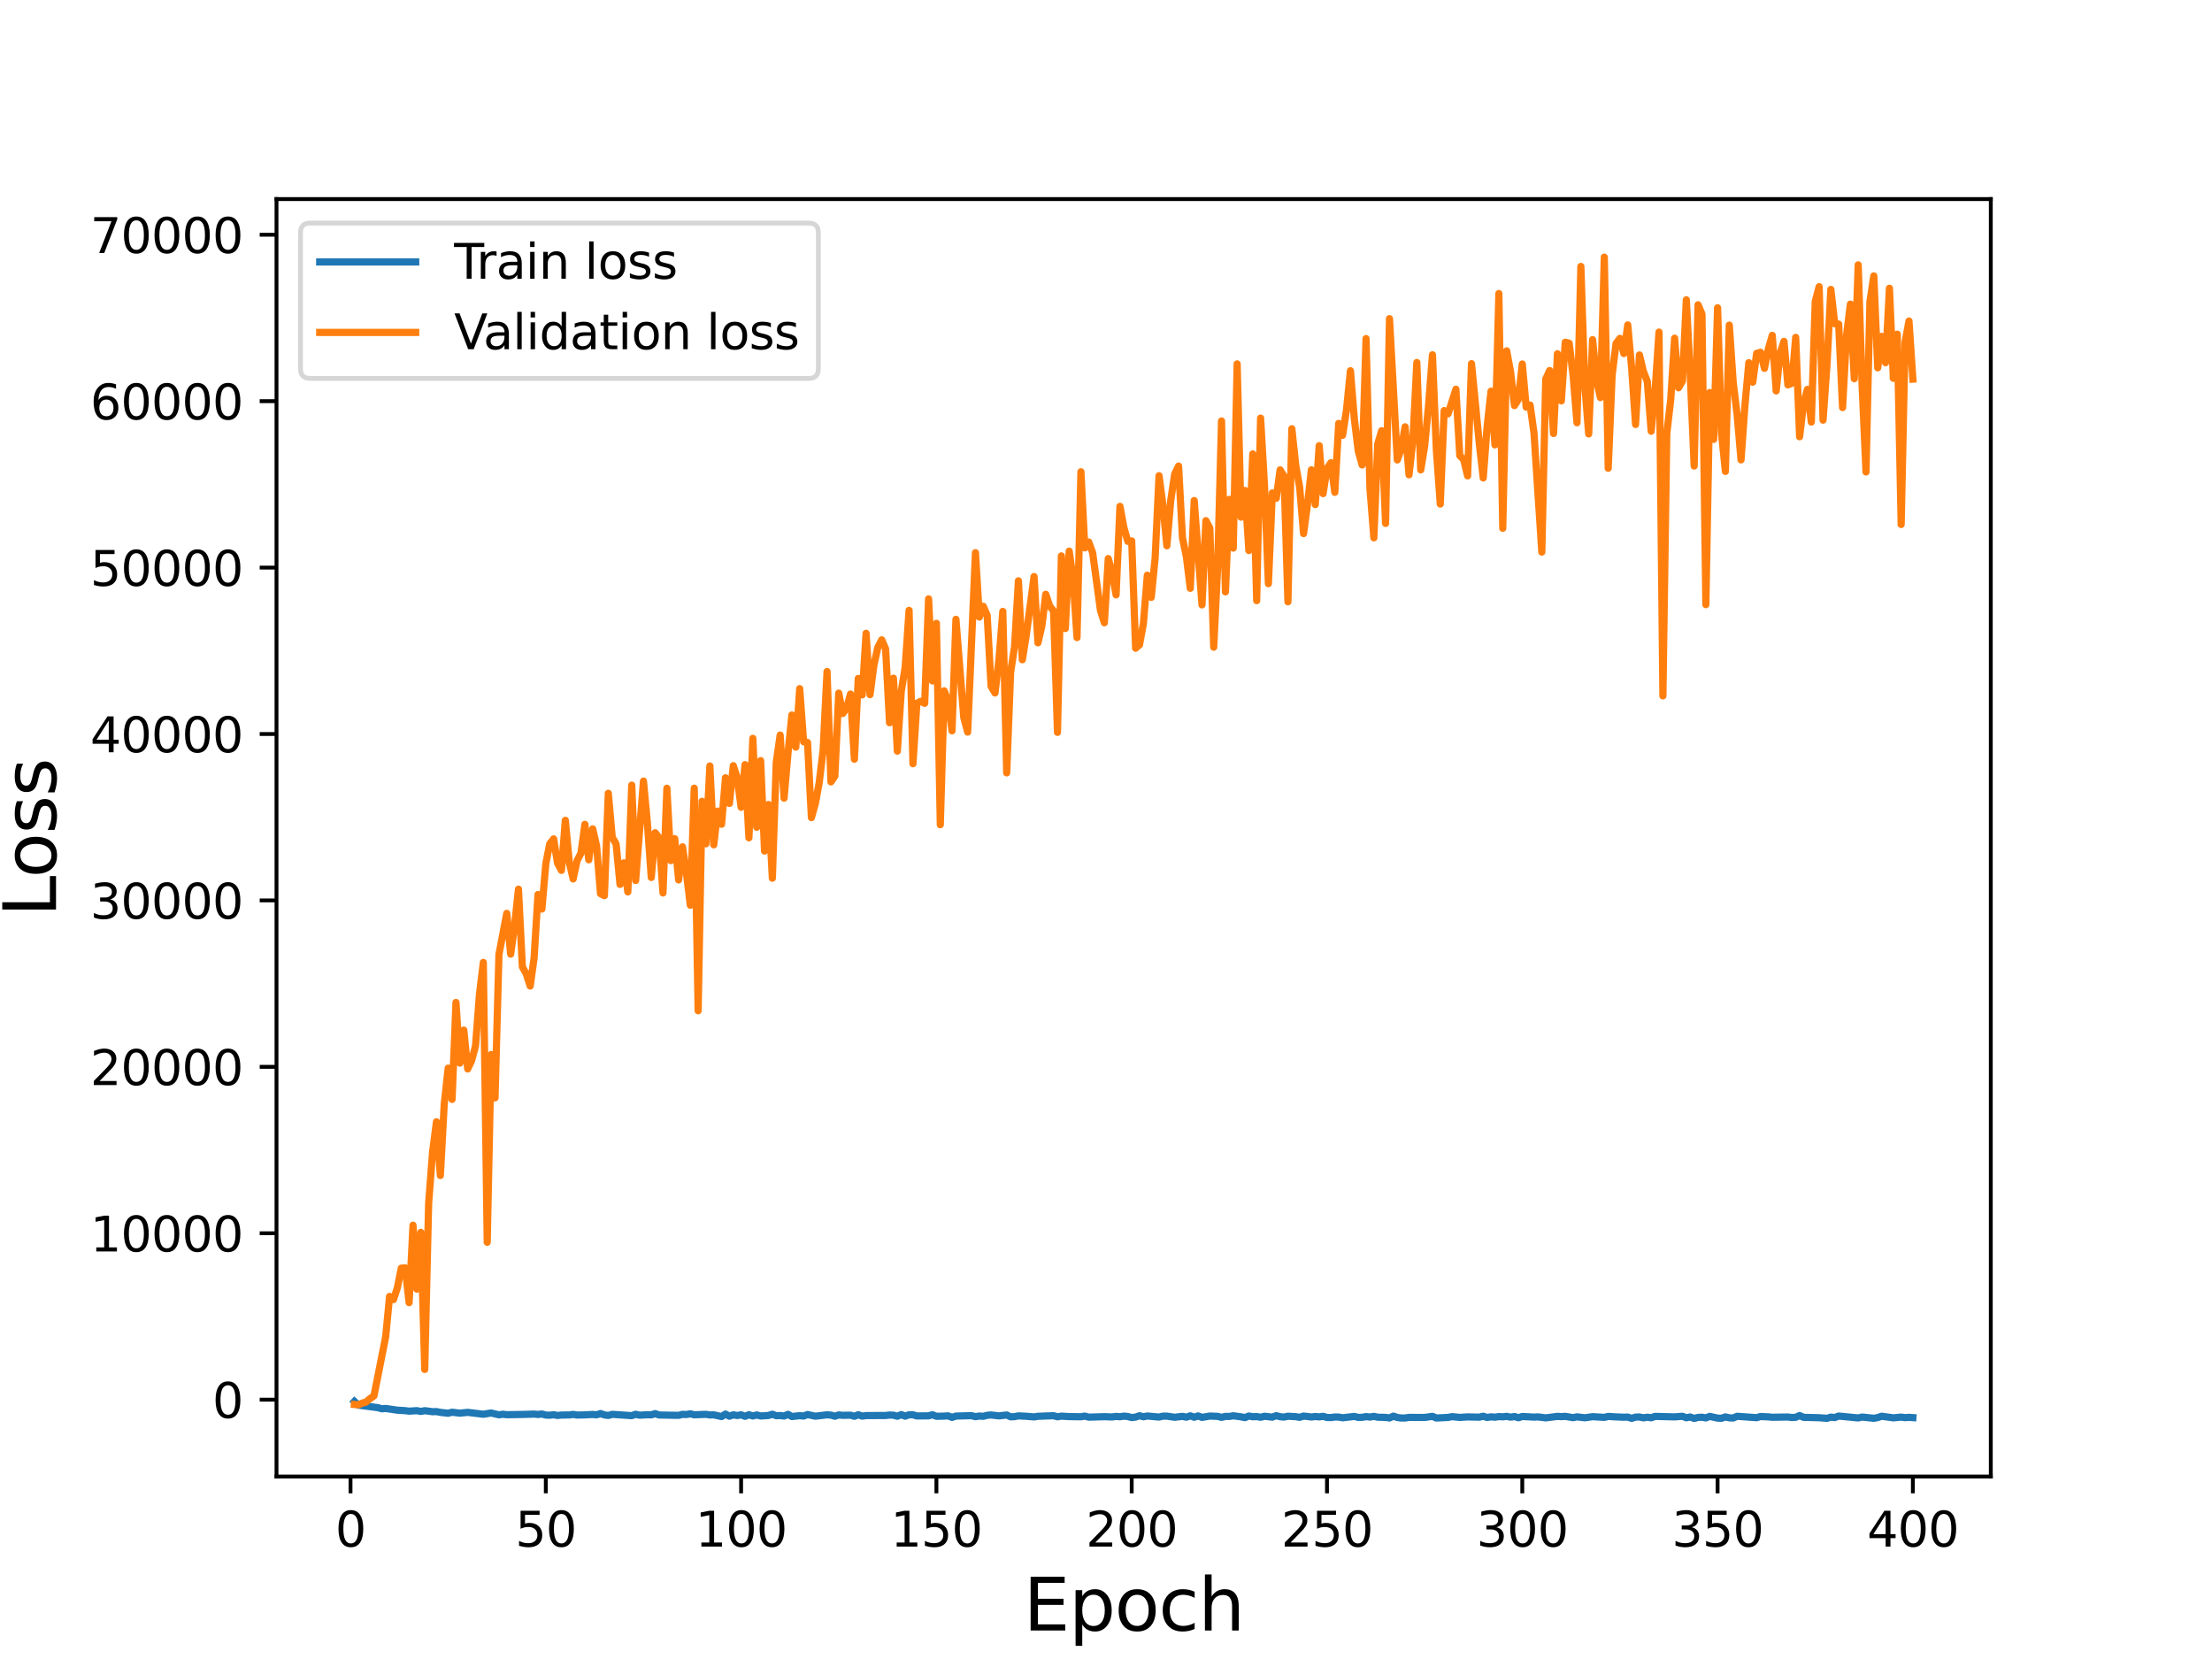 <?xml version="1.0" encoding="utf-8" standalone="no"?>
<!DOCTYPE svg PUBLIC "-//W3C//DTD SVG 1.1//EN"
  "http://www.w3.org/Graphics/SVG/1.1/DTD/svg11.dtd">
<svg height="345.6pt" version="1.1" viewBox="0 0 460.8 345.6" width="460.8pt" xmlns="http://www.w3.org/2000/svg" xmlns:xlink="http://www.w3.org/1999/xlink">
 <defs>
  <style type="text/css">*{stroke-linecap:butt;stroke-linejoin:round;}</style>
 </defs>
 <g id="figure_1">
  <g id="patch_1">
   <path d="M 0 345.6 
L 460.8 345.6 
L 460.8 0 
L 0 0 
z
" style="fill:#ffffff;"/>
  </g>
  <g id="axes_1">
   <g id="patch_2">
    <path d="M 57.6 307.584 
L 414.72 307.584 
L 414.72 41.472 
L 57.6 41.472 
z
" style="fill:#ffffff;"/>
   </g>
   <g id="matplotlib.axis_1">
    <g id="xtick_1">
     <g id="line2d_1">
      <defs>
       <path d="M 0 0 
L 0 3.5 
" id="maf7b540d8f" style="stroke:#000000;stroke-width:0.8;"/>
      </defs>
      <g>
       <use style="stroke:#000000;stroke-width:0.8;" x="73.019" xlink:href="#maf7b540d8f" y="307.584"/>
      </g>
     </g>
     <g id="text_1">
      <!-- 0 -->
      <g transform="translate(69.838 322.182)scale(0.1 -0.1)">
       <defs>
        <path d="M 2034 4250 
Q 1547 4250 1301 3770 
Q 1056 3291 1056 2328 
Q 1056 1369 1301 889 
Q 1547 409 2034 409 
Q 2525 409 2770 889 
Q 3016 1369 3016 2328 
Q 3016 3291 2770 3770 
Q 2525 4250 2034 4250 
z
M 2034 4750 
Q 2819 4750 3233 4129 
Q 3647 3509 3647 2328 
Q 3647 1150 3233 529 
Q 2819 -91 2034 -91 
Q 1250 -91 836 529 
Q 422 1150 422 2328 
Q 422 3509 836 4129 
Q 1250 4750 2034 4750 
z
" id="DejaVuSans-30" transform="scale(0.016)"/>
       </defs>
       <use xlink:href="#DejaVuSans-30"/>
      </g>
     </g>
    </g>
    <g id="xtick_2">
     <g id="line2d_2">
      <g>
       <use style="stroke:#000000;stroke-width:0.8;" x="113.703" xlink:href="#maf7b540d8f" y="307.584"/>
      </g>
     </g>
     <g id="text_2">
      <!-- 50 -->
      <g transform="translate(107.34 322.182)scale(0.1 -0.1)">
       <defs>
        <path d="M 691 4666 
L 3169 4666 
L 3169 4134 
L 1269 4134 
L 1269 2991 
Q 1406 3038 1543 3061 
Q 1681 3084 1819 3084 
Q 2600 3084 3056 2656 
Q 3513 2228 3513 1497 
Q 3513 744 3044 326 
Q 2575 -91 1722 -91 
Q 1428 -91 1123 -41 
Q 819 9 494 109 
L 494 744 
Q 775 591 1075 516 
Q 1375 441 1709 441 
Q 2250 441 2565 725 
Q 2881 1009 2881 1497 
Q 2881 1984 2565 2268 
Q 2250 2553 1709 2553 
Q 1456 2553 1204 2497 
Q 953 2441 691 2322 
L 691 4666 
z
" id="DejaVuSans-35" transform="scale(0.016)"/>
       </defs>
       <use xlink:href="#DejaVuSans-35"/>
       <use x="63.623" xlink:href="#DejaVuSans-30"/>
      </g>
     </g>
    </g>
    <g id="xtick_3">
     <g id="line2d_3">
      <g>
       <use style="stroke:#000000;stroke-width:0.8;" x="154.386" xlink:href="#maf7b540d8f" y="307.584"/>
      </g>
     </g>
     <g id="text_3">
      <!-- 100 -->
      <g transform="translate(144.842 322.182)scale(0.1 -0.1)">
       <defs>
        <path d="M 794 531 
L 1825 531 
L 1825 4091 
L 703 3866 
L 703 4441 
L 1819 4666 
L 2450 4666 
L 2450 531 
L 3481 531 
L 3481 0 
L 794 0 
L 794 531 
z
" id="DejaVuSans-31" transform="scale(0.016)"/>
       </defs>
       <use xlink:href="#DejaVuSans-31"/>
       <use x="63.623" xlink:href="#DejaVuSans-30"/>
       <use x="127.246" xlink:href="#DejaVuSans-30"/>
      </g>
     </g>
    </g>
    <g id="xtick_4">
     <g id="line2d_4">
      <g>
       <use style="stroke:#000000;stroke-width:0.8;" x="195.07" xlink:href="#maf7b540d8f" y="307.584"/>
      </g>
     </g>
     <g id="text_4">
      <!-- 150 -->
      <g transform="translate(185.526 322.182)scale(0.1 -0.1)">
       <use xlink:href="#DejaVuSans-31"/>
       <use x="63.623" xlink:href="#DejaVuSans-35"/>
       <use x="127.246" xlink:href="#DejaVuSans-30"/>
      </g>
     </g>
    </g>
    <g id="xtick_5">
     <g id="line2d_5">
      <g>
       <use style="stroke:#000000;stroke-width:0.8;" x="235.753" xlink:href="#maf7b540d8f" y="307.584"/>
      </g>
     </g>
     <g id="text_5">
      <!-- 200 -->
      <g transform="translate(226.209 322.182)scale(0.1 -0.1)">
       <defs>
        <path d="M 1228 531 
L 3431 531 
L 3431 0 
L 469 0 
L 469 531 
Q 828 903 1448 1529 
Q 2069 2156 2228 2338 
Q 2531 2678 2651 2914 
Q 2772 3150 2772 3378 
Q 2772 3750 2511 3984 
Q 2250 4219 1831 4219 
Q 1534 4219 1204 4116 
Q 875 4013 500 3803 
L 500 4441 
Q 881 4594 1212 4672 
Q 1544 4750 1819 4750 
Q 2544 4750 2975 4387 
Q 3406 4025 3406 3419 
Q 3406 3131 3298 2873 
Q 3191 2616 2906 2266 
Q 2828 2175 2409 1742 
Q 1991 1309 1228 531 
z
" id="DejaVuSans-32" transform="scale(0.016)"/>
       </defs>
       <use xlink:href="#DejaVuSans-32"/>
       <use x="63.623" xlink:href="#DejaVuSans-30"/>
       <use x="127.246" xlink:href="#DejaVuSans-30"/>
      </g>
     </g>
    </g>
    <g id="xtick_6">
     <g id="line2d_6">
      <g>
       <use style="stroke:#000000;stroke-width:0.8;" x="276.437" xlink:href="#maf7b540d8f" y="307.584"/>
      </g>
     </g>
     <g id="text_6">
      <!-- 250 -->
      <g transform="translate(266.893 322.182)scale(0.1 -0.1)">
       <use xlink:href="#DejaVuSans-32"/>
       <use x="63.623" xlink:href="#DejaVuSans-35"/>
       <use x="127.246" xlink:href="#DejaVuSans-30"/>
      </g>
     </g>
    </g>
    <g id="xtick_7">
     <g id="line2d_7">
      <g>
       <use style="stroke:#000000;stroke-width:0.8;" x="317.12" xlink:href="#maf7b540d8f" y="307.584"/>
      </g>
     </g>
     <g id="text_7">
      <!-- 300 -->
      <g transform="translate(307.576 322.182)scale(0.1 -0.1)">
       <defs>
        <path d="M 2597 2516 
Q 3050 2419 3304 2112 
Q 3559 1806 3559 1356 
Q 3559 666 3084 287 
Q 2609 -91 1734 -91 
Q 1441 -91 1130 -33 
Q 819 25 488 141 
L 488 750 
Q 750 597 1062 519 
Q 1375 441 1716 441 
Q 2309 441 2620 675 
Q 2931 909 2931 1356 
Q 2931 1769 2642 2001 
Q 2353 2234 1838 2234 
L 1294 2234 
L 1294 2753 
L 1863 2753 
Q 2328 2753 2575 2939 
Q 2822 3125 2822 3475 
Q 2822 3834 2567 4026 
Q 2313 4219 1838 4219 
Q 1578 4219 1281 4162 
Q 984 4106 628 3988 
L 628 4550 
Q 988 4650 1302 4700 
Q 1616 4750 1894 4750 
Q 2613 4750 3031 4423 
Q 3450 4097 3450 3541 
Q 3450 3153 3228 2886 
Q 3006 2619 2597 2516 
z
" id="DejaVuSans-33" transform="scale(0.016)"/>
       </defs>
       <use xlink:href="#DejaVuSans-33"/>
       <use x="63.623" xlink:href="#DejaVuSans-30"/>
       <use x="127.246" xlink:href="#DejaVuSans-30"/>
      </g>
     </g>
    </g>
    <g id="xtick_8">
     <g id="line2d_8">
      <g>
       <use style="stroke:#000000;stroke-width:0.8;" x="357.804" xlink:href="#maf7b540d8f" y="307.584"/>
      </g>
     </g>
     <g id="text_8">
      <!-- 350 -->
      <g transform="translate(348.26 322.182)scale(0.1 -0.1)">
       <use xlink:href="#DejaVuSans-33"/>
       <use x="63.623" xlink:href="#DejaVuSans-35"/>
       <use x="127.246" xlink:href="#DejaVuSans-30"/>
      </g>
     </g>
    </g>
    <g id="xtick_9">
     <g id="line2d_9">
      <g>
       <use style="stroke:#000000;stroke-width:0.8;" x="398.487" xlink:href="#maf7b540d8f" y="307.584"/>
      </g>
     </g>
     <g id="text_9">
      <!-- 400 -->
      <g transform="translate(388.944 322.182)scale(0.1 -0.1)">
       <defs>
        <path d="M 2419 4116 
L 825 1625 
L 2419 1625 
L 2419 4116 
z
M 2253 4666 
L 3047 4666 
L 3047 1625 
L 3713 1625 
L 3713 1100 
L 3047 1100 
L 3047 0 
L 2419 0 
L 2419 1100 
L 313 1100 
L 313 1709 
L 2253 4666 
z
" id="DejaVuSans-34" transform="scale(0.016)"/>
       </defs>
       <use xlink:href="#DejaVuSans-34"/>
       <use x="63.623" xlink:href="#DejaVuSans-30"/>
       <use x="127.246" xlink:href="#DejaVuSans-30"/>
      </g>
     </g>
    </g>
    <g id="text_10">
     <!-- Epoch -->
     <g transform="translate(213.194 339.66)scale(0.15 -0.15)">
      <defs>
       <path d="M 628 4666 
L 3578 4666 
L 3578 4134 
L 1259 4134 
L 1259 2753 
L 3481 2753 
L 3481 2222 
L 1259 2222 
L 1259 531 
L 3634 531 
L 3634 0 
L 628 0 
L 628 4666 
z
" id="DejaVuSans-45" transform="scale(0.016)"/>
       <path d="M 1159 525 
L 1159 -1331 
L 581 -1331 
L 581 3500 
L 1159 3500 
L 1159 2969 
Q 1341 3281 1617 3432 
Q 1894 3584 2278 3584 
Q 2916 3584 3314 3078 
Q 3713 2572 3713 1747 
Q 3713 922 3314 415 
Q 2916 -91 2278 -91 
Q 1894 -91 1617 61 
Q 1341 213 1159 525 
z
M 3116 1747 
Q 3116 2381 2855 2742 
Q 2594 3103 2138 3103 
Q 1681 3103 1420 2742 
Q 1159 2381 1159 1747 
Q 1159 1113 1420 752 
Q 1681 391 2138 391 
Q 2594 391 2855 752 
Q 3116 1113 3116 1747 
z
" id="DejaVuSans-70" transform="scale(0.016)"/>
       <path d="M 1959 3097 
Q 1497 3097 1228 2736 
Q 959 2375 959 1747 
Q 959 1119 1226 758 
Q 1494 397 1959 397 
Q 2419 397 2687 759 
Q 2956 1122 2956 1747 
Q 2956 2369 2687 2733 
Q 2419 3097 1959 3097 
z
M 1959 3584 
Q 2709 3584 3137 3096 
Q 3566 2609 3566 1747 
Q 3566 888 3137 398 
Q 2709 -91 1959 -91 
Q 1206 -91 779 398 
Q 353 888 353 1747 
Q 353 2609 779 3096 
Q 1206 3584 1959 3584 
z
" id="DejaVuSans-6f" transform="scale(0.016)"/>
       <path d="M 3122 3366 
L 3122 2828 
Q 2878 2963 2633 3030 
Q 2388 3097 2138 3097 
Q 1578 3097 1268 2742 
Q 959 2388 959 1747 
Q 959 1106 1268 751 
Q 1578 397 2138 397 
Q 2388 397 2633 464 
Q 2878 531 3122 666 
L 3122 134 
Q 2881 22 2623 -34 
Q 2366 -91 2075 -91 
Q 1284 -91 818 406 
Q 353 903 353 1747 
Q 353 2603 823 3093 
Q 1294 3584 2113 3584 
Q 2378 3584 2631 3529 
Q 2884 3475 3122 3366 
z
" id="DejaVuSans-63" transform="scale(0.016)"/>
       <path d="M 3513 2113 
L 3513 0 
L 2938 0 
L 2938 2094 
Q 2938 2591 2744 2837 
Q 2550 3084 2163 3084 
Q 1697 3084 1428 2787 
Q 1159 2491 1159 1978 
L 1159 0 
L 581 0 
L 581 4863 
L 1159 4863 
L 1159 2956 
Q 1366 3272 1645 3428 
Q 1925 3584 2291 3584 
Q 2894 3584 3203 3211 
Q 3513 2838 3513 2113 
z
" id="DejaVuSans-68" transform="scale(0.016)"/>
      </defs>
      <use xlink:href="#DejaVuSans-45"/>
      <use x="63.184" xlink:href="#DejaVuSans-70"/>
      <use x="126.66" xlink:href="#DejaVuSans-6f"/>
      <use x="187.842" xlink:href="#DejaVuSans-63"/>
      <use x="242.822" xlink:href="#DejaVuSans-68"/>
     </g>
    </g>
   </g>
   <g id="matplotlib.axis_2">
    <g id="ytick_1">
     <g id="line2d_10">
      <defs>
       <path d="M 0 0 
L -3.5 0 
" id="mbc7a041159" style="stroke:#000000;stroke-width:0.8;"/>
      </defs>
      <g>
       <use style="stroke:#000000;stroke-width:0.8;" x="57.6" xlink:href="#mbc7a041159" y="291.575"/>
      </g>
     </g>
     <g id="text_11">
      <!-- 0 -->
      <g transform="translate(44.237 295.374)scale(0.1 -0.1)">
       <use xlink:href="#DejaVuSans-30"/>
      </g>
     </g>
    </g>
    <g id="ytick_2">
     <g id="line2d_11">
      <g>
       <use style="stroke:#000000;stroke-width:0.8;" x="57.6" xlink:href="#mbc7a041159" y="256.907"/>
      </g>
     </g>
     <g id="text_12">
      <!-- 10000 -->
      <g transform="translate(18.788 260.707)scale(0.1 -0.1)">
       <use xlink:href="#DejaVuSans-31"/>
       <use x="63.623" xlink:href="#DejaVuSans-30"/>
       <use x="127.246" xlink:href="#DejaVuSans-30"/>
       <use x="190.869" xlink:href="#DejaVuSans-30"/>
       <use x="254.492" xlink:href="#DejaVuSans-30"/>
      </g>
     </g>
    </g>
    <g id="ytick_3">
     <g id="line2d_12">
      <g>
       <use style="stroke:#000000;stroke-width:0.8;" x="57.6" xlink:href="#mbc7a041159" y="222.24"/>
      </g>
     </g>
     <g id="text_13">
      <!-- 20000 -->
      <g transform="translate(18.788 226.039)scale(0.1 -0.1)">
       <use xlink:href="#DejaVuSans-32"/>
       <use x="63.623" xlink:href="#DejaVuSans-30"/>
       <use x="127.246" xlink:href="#DejaVuSans-30"/>
       <use x="190.869" xlink:href="#DejaVuSans-30"/>
       <use x="254.492" xlink:href="#DejaVuSans-30"/>
      </g>
     </g>
    </g>
    <g id="ytick_4">
     <g id="line2d_13">
      <g>
       <use style="stroke:#000000;stroke-width:0.8;" x="57.6" xlink:href="#mbc7a041159" y="187.573"/>
      </g>
     </g>
     <g id="text_14">
      <!-- 30000 -->
      <g transform="translate(18.788 191.372)scale(0.1 -0.1)">
       <use xlink:href="#DejaVuSans-33"/>
       <use x="63.623" xlink:href="#DejaVuSans-30"/>
       <use x="127.246" xlink:href="#DejaVuSans-30"/>
       <use x="190.869" xlink:href="#DejaVuSans-30"/>
       <use x="254.492" xlink:href="#DejaVuSans-30"/>
      </g>
     </g>
    </g>
    <g id="ytick_5">
     <g id="line2d_14">
      <g>
       <use style="stroke:#000000;stroke-width:0.8;" x="57.6" xlink:href="#mbc7a041159" y="152.906"/>
      </g>
     </g>
     <g id="text_15">
      <!-- 40000 -->
      <g transform="translate(18.788 156.705)scale(0.1 -0.1)">
       <use xlink:href="#DejaVuSans-34"/>
       <use x="63.623" xlink:href="#DejaVuSans-30"/>
       <use x="127.246" xlink:href="#DejaVuSans-30"/>
       <use x="190.869" xlink:href="#DejaVuSans-30"/>
       <use x="254.492" xlink:href="#DejaVuSans-30"/>
      </g>
     </g>
    </g>
    <g id="ytick_6">
     <g id="line2d_15">
      <g>
       <use style="stroke:#000000;stroke-width:0.8;" x="57.6" xlink:href="#mbc7a041159" y="118.238"/>
      </g>
     </g>
     <g id="text_16">
      <!-- 50000 -->
      <g transform="translate(18.788 122.038)scale(0.1 -0.1)">
       <use xlink:href="#DejaVuSans-35"/>
       <use x="63.623" xlink:href="#DejaVuSans-30"/>
       <use x="127.246" xlink:href="#DejaVuSans-30"/>
       <use x="190.869" xlink:href="#DejaVuSans-30"/>
       <use x="254.492" xlink:href="#DejaVuSans-30"/>
      </g>
     </g>
    </g>
    <g id="ytick_7">
     <g id="line2d_16">
      <g>
       <use style="stroke:#000000;stroke-width:0.8;" x="57.6" xlink:href="#mbc7a041159" y="83.571"/>
      </g>
     </g>
     <g id="text_17">
      <!-- 60000 -->
      <g transform="translate(18.788 87.37)scale(0.1 -0.1)">
       <defs>
        <path d="M 2113 2584 
Q 1688 2584 1439 2293 
Q 1191 2003 1191 1497 
Q 1191 994 1439 701 
Q 1688 409 2113 409 
Q 2538 409 2786 701 
Q 3034 994 3034 1497 
Q 3034 2003 2786 2293 
Q 2538 2584 2113 2584 
z
M 3366 4563 
L 3366 3988 
Q 3128 4100 2886 4159 
Q 2644 4219 2406 4219 
Q 1781 4219 1451 3797 
Q 1122 3375 1075 2522 
Q 1259 2794 1537 2939 
Q 1816 3084 2150 3084 
Q 2853 3084 3261 2657 
Q 3669 2231 3669 1497 
Q 3669 778 3244 343 
Q 2819 -91 2113 -91 
Q 1303 -91 875 529 
Q 447 1150 447 2328 
Q 447 3434 972 4092 
Q 1497 4750 2381 4750 
Q 2619 4750 2861 4703 
Q 3103 4656 3366 4563 
z
" id="DejaVuSans-36" transform="scale(0.016)"/>
       </defs>
       <use xlink:href="#DejaVuSans-36"/>
       <use x="63.623" xlink:href="#DejaVuSans-30"/>
       <use x="127.246" xlink:href="#DejaVuSans-30"/>
       <use x="190.869" xlink:href="#DejaVuSans-30"/>
       <use x="254.492" xlink:href="#DejaVuSans-30"/>
      </g>
     </g>
    </g>
    <g id="ytick_8">
     <g id="line2d_17">
      <g>
       <use style="stroke:#000000;stroke-width:0.8;" x="57.6" xlink:href="#mbc7a041159" y="48.904"/>
      </g>
     </g>
     <g id="text_18">
      <!-- 70000 -->
      <g transform="translate(18.788 52.703)scale(0.1 -0.1)">
       <defs>
        <path d="M 525 4666 
L 3525 4666 
L 3525 4397 
L 1831 0 
L 1172 0 
L 2766 4134 
L 525 4134 
L 525 4666 
z
" id="DejaVuSans-37" transform="scale(0.016)"/>
       </defs>
       <use xlink:href="#DejaVuSans-37"/>
       <use x="63.623" xlink:href="#DejaVuSans-30"/>
       <use x="127.246" xlink:href="#DejaVuSans-30"/>
       <use x="190.869" xlink:href="#DejaVuSans-30"/>
       <use x="254.492" xlink:href="#DejaVuSans-30"/>
      </g>
     </g>
    </g>
    <g id="text_19">
     <!-- Loss -->
     <g transform="translate(11.668 190.979)rotate(-90)scale(0.15 -0.15)">
      <defs>
       <path d="M 628 4666 
L 1259 4666 
L 1259 531 
L 3531 531 
L 3531 0 
L 628 0 
L 628 4666 
z
" id="DejaVuSans-4c" transform="scale(0.016)"/>
       <path d="M 2834 3397 
L 2834 2853 
Q 2591 2978 2328 3040 
Q 2066 3103 1784 3103 
Q 1356 3103 1142 2972 
Q 928 2841 928 2578 
Q 928 2378 1081 2264 
Q 1234 2150 1697 2047 
L 1894 2003 
Q 2506 1872 2764 1633 
Q 3022 1394 3022 966 
Q 3022 478 2636 193 
Q 2250 -91 1575 -91 
Q 1294 -91 989 -36 
Q 684 19 347 128 
L 347 722 
Q 666 556 975 473 
Q 1284 391 1588 391 
Q 1994 391 2212 530 
Q 2431 669 2431 922 
Q 2431 1156 2273 1281 
Q 2116 1406 1581 1522 
L 1381 1569 
Q 847 1681 609 1914 
Q 372 2147 372 2553 
Q 372 3047 722 3315 
Q 1072 3584 1716 3584 
Q 2034 3584 2315 3537 
Q 2597 3491 2834 3397 
z
" id="DejaVuSans-73" transform="scale(0.016)"/>
      </defs>
      <use xlink:href="#DejaVuSans-4c"/>
      <use x="53.963" xlink:href="#DejaVuSans-6f"/>
      <use x="115.145" xlink:href="#DejaVuSans-73"/>
      <use x="167.244" xlink:href="#DejaVuSans-73"/>
     </g>
    </g>
   </g>
   <g id="line2d_18">
    <path clip-path="url(#pb0d6118fb8)" d="M 73.833 291.949 
L 74.646 292.71 
L 78.715 293.241 
L 79.528 293.475 
L 80.342 293.41 
L 82.783 293.765 
L 84.41 293.867 
L 85.224 293.968 
L 86.851 293.865 
L 87.665 294.03 
L 88.479 293.866 
L 90.106 294.085 
L 90.92 294.06 
L 91.733 294.223 
L 93.361 294.405 
L 94.174 294.193 
L 95.802 294.385 
L 97.429 294.221 
L 100.684 294.613 
L 102.311 294.353 
L 103.939 294.734 
L 104.752 294.61 
L 105.566 294.709 
L 108.007 294.671 
L 110.448 294.612 
L 111.262 294.576 
L 112.075 294.661 
L 112.889 294.56 
L 113.703 294.788 
L 114.516 294.813 
L 115.33 294.714 
L 116.144 294.873 
L 116.957 294.775 
L 118.585 294.765 
L 119.398 294.645 
L 120.212 294.783 
L 121.839 294.744 
L 123.467 294.656 
L 124.28 294.735 
L 125.094 294.467 
L 125.908 294.756 
L 126.721 294.865 
L 127.535 294.629 
L 131.603 294.91 
L 132.417 294.619 
L 133.231 294.81 
L 134.858 294.719 
L 135.672 294.739 
L 136.485 294.484 
L 137.299 294.768 
L 141.367 294.842 
L 142.181 294.633 
L 142.995 294.672 
L 143.808 294.522 
L 144.622 294.728 
L 147.063 294.631 
L 147.877 294.762 
L 148.69 294.738 
L 150.318 295.096 
L 151.131 294.574 
L 151.945 295.025 
L 152.759 294.733 
L 153.572 294.883 
L 154.386 294.727 
L 155.2 295.047 
L 156.013 294.715 
L 156.827 294.975 
L 157.641 294.757 
L 158.454 294.98 
L 160.082 294.87 
L 160.895 294.61 
L 161.709 294.921 
L 162.523 294.88 
L 163.336 294.984 
L 164.15 294.635 
L 164.964 295.092 
L 166.591 294.907 
L 167.405 294.989 
L 168.219 294.673 
L 169.846 295.02 
L 172.287 294.731 
L 173.101 294.79 
L 173.914 295.033 
L 174.728 294.753 
L 175.542 294.839 
L 177.169 294.807 
L 177.983 295.04 
L 178.796 294.715 
L 179.61 295.003 
L 180.424 294.892 
L 184.492 294.869 
L 185.306 294.777 
L 186.119 294.804 
L 186.933 295.03 
L 187.747 294.687 
L 188.56 295.014 
L 189.374 294.719 
L 190.188 294.729 
L 191.001 294.969 
L 193.442 294.944 
L 194.256 294.715 
L 195.07 295.044 
L 196.697 295.001 
L 197.511 294.947 
L 198.324 295.269 
L 199.138 294.994 
L 202.393 294.907 
L 203.206 295.124 
L 204.02 294.986 
L 204.834 295.049 
L 205.647 294.831 
L 206.461 294.764 
L 208.088 294.957 
L 209.716 294.768 
L 210.529 295.152 
L 211.343 295.112 
L 212.157 294.953 
L 213.784 295.033 
L 215.411 295.172 
L 216.225 295.042 
L 219.48 294.919 
L 220.293 295.147 
L 221.107 295.009 
L 222.734 295.104 
L 225.175 295.136 
L 225.989 294.997 
L 226.803 295.221 
L 230.057 295.121 
L 231.685 295.179 
L 232.498 295.072 
L 233.312 295.133 
L 234.126 295.008 
L 234.939 295.082 
L 235.753 295.307 
L 236.567 295.208 
L 237.381 294.923 
L 238.194 295.142 
L 239.008 294.981 
L 241.449 295.202 
L 242.263 295.007 
L 243.076 295.008 
L 244.704 295.244 
L 246.331 295.058 
L 247.145 295.228 
L 247.958 294.939 
L 248.772 295.24 
L 249.586 294.963 
L 250.399 295.266 
L 252.027 294.993 
L 253.654 295.055 
L 254.468 295.26 
L 255.281 295.062 
L 256.095 295.073 
L 256.909 294.934 
L 258.536 295.156 
L 259.35 295.322 
L 260.163 294.981 
L 260.977 295.135 
L 261.791 295.096 
L 262.604 295.247 
L 263.418 295.034 
L 265.045 295.219 
L 265.859 294.908 
L 266.673 295.13 
L 267.486 295.202 
L 268.3 295.031 
L 269.927 295.12 
L 270.741 295.258 
L 271.555 294.993 
L 273.182 295.186 
L 273.996 295.086 
L 274.809 295.161 
L 275.623 295.048 
L 276.437 295.286 
L 277.25 295.304 
L 278.064 295.189 
L 278.878 295.203 
L 279.691 295.348 
L 282.132 295.071 
L 282.946 295.269 
L 283.76 295.254 
L 284.573 295.104 
L 285.387 295.201 
L 286.201 295.053 
L 287.014 295.233 
L 288.642 295.269 
L 289.455 295.391 
L 290.269 295.008 
L 291.083 295.288 
L 291.896 295.397 
L 292.71 295.392 
L 293.524 295.271 
L 296.778 295.282 
L 298.406 295.051 
L 299.219 295.399 
L 301.66 295.275 
L 302.474 295.113 
L 304.101 295.273 
L 305.729 295.168 
L 308.17 295.227 
L 308.984 295.031 
L 309.797 295.286 
L 310.611 295.155 
L 311.425 295.23 
L 312.238 295.105 
L 313.052 295.152 
L 313.866 295.052 
L 314.679 295.224 
L 315.493 295.085 
L 316.307 295.345 
L 317.12 295.082 
L 319.561 295.21 
L 320.375 295.166 
L 322.002 295.368 
L 324.443 295.056 
L 325.257 295.113 
L 326.071 295.055 
L 327.698 295.324 
L 328.512 295.156 
L 330.139 295.35 
L 331.766 295.119 
L 334.207 295.265 
L 335.021 295.067 
L 336.648 295.17 
L 338.276 295.231 
L 339.089 295.203 
L 339.903 295.47 
L 340.717 295.212 
L 341.53 295.184 
L 342.344 295.363 
L 343.158 295.23 
L 343.971 295.346 
L 344.785 295.061 
L 348.853 295.165 
L 350.481 295.037 
L 351.294 295.348 
L 352.108 295.182 
L 352.922 295.488 
L 353.735 295.274 
L 354.549 295.233 
L 355.363 295.376 
L 356.176 295.06 
L 357.804 295.421 
L 358.617 295.452 
L 359.431 295.171 
L 360.245 295.362 
L 361.058 295.396 
L 361.872 295.039 
L 365.94 295.332 
L 366.754 295.084 
L 368.381 295.165 
L 369.195 295.243 
L 372.45 295.189 
L 373.263 295.294 
L 374.077 295.254 
L 374.891 294.887 
L 375.704 295.259 
L 378.959 295.339 
L 380.587 295.465 
L 381.4 295.214 
L 382.214 295.304 
L 383.028 294.992 
L 387.096 295.383 
L 387.91 295.198 
L 390.351 295.456 
L 391.164 295.305 
L 391.978 295.031 
L 394.419 295.363 
L 396.046 295.211 
L 396.86 295.319 
L 397.674 295.26 
L 398.487 295.317 
L 398.487 295.317 
" style="fill:none;stroke:#1f77b4;stroke-linecap:square;stroke-width:1.5;"/>
   </g>
   <g id="line2d_19">
    <path clip-path="url(#pb0d6118fb8)" d="M 73.833 292.573 
L 74.646 292.651 
L 75.46 292.286 
L 76.274 292.072 
L 77.087 291.343 
L 77.901 290.796 
L 80.342 278.48 
L 81.156 270.066 
L 81.969 270.732 
L 82.783 268.246 
L 83.597 264.179 
L 84.41 264.115 
L 85.224 271.366 
L 86.038 255.231 
L 86.851 268.552 
L 87.665 256.731 
L 88.479 285.287 
L 89.292 250.727 
L 90.106 240.062 
L 90.92 233.685 
L 91.733 244.88 
L 92.547 229.925 
L 93.361 222.511 
L 94.174 229.025 
L 94.988 208.83 
L 95.802 221.465 
L 96.616 214.59 
L 97.429 222.679 
L 98.243 220.954 
L 99.057 217.911 
L 99.87 207.247 
L 100.684 200.494 
L 101.498 258.787 
L 102.311 219.679 
L 103.125 228.711 
L 103.939 198.833 
L 105.566 190.275 
L 106.38 198.764 
L 107.193 192.828 
L 108.007 185.227 
L 108.821 201.416 
L 109.634 202.89 
L 110.448 205.413 
L 111.262 199.569 
L 112.075 186.343 
L 112.889 189.37 
L 113.703 179.927 
L 114.516 175.801 
L 115.33 174.752 
L 116.144 179.822 
L 116.957 181.318 
L 117.771 170.888 
L 118.585 179.628 
L 119.398 183.107 
L 120.212 179.29 
L 121.026 177.733 
L 121.839 171.727 
L 122.653 179.108 
L 123.467 172.67 
L 124.28 176.231 
L 125.094 186.164 
L 125.908 186.586 
L 126.721 165.257 
L 127.535 174.399 
L 128.349 175.828 
L 129.162 184.239 
L 129.976 179.748 
L 130.79 185.799 
L 131.603 163.557 
L 132.417 183.426 
L 134.044 162.715 
L 134.858 171.362 
L 135.672 182.793 
L 136.485 173.473 
L 137.299 174.537 
L 138.113 186.02 
L 138.926 164.205 
L 139.74 179.284 
L 140.554 174.713 
L 141.367 183.303 
L 142.181 176.408 
L 142.995 181.887 
L 143.808 188.575 
L 144.622 164.194 
L 145.436 210.553 
L 146.249 166.928 
L 147.063 175.775 
L 147.877 159.563 
L 148.69 175.991 
L 149.504 168.966 
L 150.318 171.706 
L 151.131 162.026 
L 151.945 167.369 
L 152.759 159.5 
L 153.572 162.034 
L 154.386 168.173 
L 155.2 159.281 
L 156.013 174.535 
L 156.827 153.814 
L 157.641 172.34 
L 158.454 158.448 
L 159.268 177.292 
L 160.082 167.596 
L 160.895 182.956 
L 161.709 158.802 
L 162.523 153.129 
L 163.336 166.27 
L 164.15 156.962 
L 164.964 148.95 
L 165.777 155.639 
L 166.591 143.455 
L 167.405 154.524 
L 168.219 154.664 
L 169.032 170.323 
L 169.846 167.428 
L 170.66 163.006 
L 171.473 156.246 
L 172.287 139.886 
L 173.101 162.88 
L 173.914 161.674 
L 174.728 144.392 
L 175.542 148.647 
L 176.355 147.536 
L 177.169 144.58 
L 177.983 158.155 
L 178.796 141.327 
L 179.61 144.758 
L 180.424 131.928 
L 181.237 144.707 
L 182.051 138.564 
L 182.865 134.871 
L 183.678 133.29 
L 184.492 135.202 
L 185.306 150.555 
L 186.119 141.278 
L 186.933 156.48 
L 187.747 144.032 
L 188.56 139.031 
L 189.374 127.149 
L 190.188 159.101 
L 191.001 146.487 
L 191.815 146.098 
L 192.629 146.516 
L 193.442 124.759 
L 194.256 141.855 
L 195.07 129.853 
L 195.883 171.798 
L 196.697 143.915 
L 197.511 146.029 
L 198.324 152.242 
L 199.138 129.015 
L 200.765 149.442 
L 201.579 152.511 
L 203.206 115.133 
L 204.02 128.551 
L 204.834 126.298 
L 205.647 128.207 
L 206.461 142.973 
L 207.275 144.356 
L 208.088 137.574 
L 208.902 127.365 
L 209.716 161.002 
L 210.529 140.042 
L 211.343 134.765 
L 212.157 120.991 
L 212.97 137.438 
L 213.784 132.352 
L 215.411 120.107 
L 216.225 133.907 
L 217.039 130.409 
L 217.852 123.798 
L 218.666 126.248 
L 219.48 127.272 
L 220.293 152.562 
L 221.107 115.801 
L 221.921 130.931 
L 222.734 114.817 
L 223.548 120.667 
L 224.362 132.825 
L 225.175 98.275 
L 225.989 114.128 
L 226.803 112.915 
L 227.616 115.147 
L 229.244 127.144 
L 230.057 129.739 
L 230.871 116.366 
L 231.685 119.331 
L 232.498 123.92 
L 233.312 105.487 
L 234.126 109.902 
L 234.939 112.77 
L 235.753 112.685 
L 236.567 135.032 
L 237.381 134.327 
L 238.194 129.859 
L 239.008 119.821 
L 239.822 124.442 
L 240.635 116.246 
L 241.449 99.097 
L 242.263 105.287 
L 243.076 113.702 
L 243.89 104.218 
L 244.704 98.778 
L 245.517 97.085 
L 246.331 112.032 
L 247.145 115.987 
L 247.958 122.557 
L 248.772 104.271 
L 250.399 126.01 
L 251.213 108.462 
L 252.027 110 
L 252.84 134.825 
L 253.654 118.289 
L 254.468 87.695 
L 255.281 123.298 
L 256.095 104.021 
L 256.909 114.179 
L 257.722 75.811 
L 258.536 107.738 
L 259.35 102.169 
L 260.163 114.686 
L 260.977 94.556 
L 261.791 125.128 
L 262.604 87.104 
L 263.418 101.128 
L 264.232 121.585 
L 265.045 102.685 
L 265.859 103.818 
L 266.673 97.878 
L 267.486 99.212 
L 268.3 125.365 
L 269.114 89.314 
L 269.927 96.934 
L 270.741 101.485 
L 271.555 111.157 
L 272.368 105.126 
L 273.182 97.868 
L 273.996 105.113 
L 274.809 92.841 
L 275.623 102.828 
L 276.437 97.62 
L 277.25 96.394 
L 278.064 102.56 
L 278.878 88.202 
L 279.691 90.678 
L 280.505 85.331 
L 281.319 77.235 
L 282.132 87.26 
L 282.946 93.961 
L 283.76 96.863 
L 284.573 70.531 
L 285.387 101.783 
L 286.201 112.045 
L 287.014 92.447 
L 287.828 89.721 
L 288.642 109.041 
L 289.455 66.385 
L 291.083 95.817 
L 291.896 93.523 
L 292.71 88.911 
L 293.524 98.914 
L 294.337 91.641 
L 295.151 75.512 
L 295.965 97.888 
L 296.778 92.939 
L 297.592 84.492 
L 298.406 73.912 
L 299.219 93.73 
L 300.033 104.998 
L 300.847 85.532 
L 301.66 86.212 
L 303.288 81.09 
L 304.101 94.913 
L 304.915 95.749 
L 305.729 99.134 
L 306.543 75.758 
L 308.17 92.427 
L 308.984 99.567 
L 309.797 88.826 
L 310.611 81.487 
L 311.425 92.676 
L 312.238 61.154 
L 313.052 110.053 
L 313.866 73.088 
L 314.679 77.474 
L 315.493 84.492 
L 316.307 83.182 
L 317.12 75.821 
L 317.934 84.818 
L 318.748 84.377 
L 319.561 90.219 
L 321.189 115.006 
L 322.002 78.968 
L 322.816 77.187 
L 323.63 90.311 
L 324.443 73.69 
L 325.257 83.509 
L 326.071 71.298 
L 326.884 71.498 
L 327.698 78.128 
L 328.512 88.067 
L 329.325 55.504 
L 330.139 80.239 
L 330.953 90.399 
L 331.766 70.747 
L 332.58 79.165 
L 333.394 82.826 
L 334.207 53.568 
L 335.021 97.55 
L 335.835 78.172 
L 336.648 71.563 
L 337.462 70.484 
L 338.276 73.654 
L 339.089 67.686 
L 339.903 76.718 
L 340.717 88.423 
L 341.53 73.94 
L 342.344 77.359 
L 343.158 79.443 
L 343.971 89.835 
L 344.785 81.376 
L 345.599 69.179 
L 346.412 144.97 
L 347.226 90.307 
L 348.04 83.254 
L 348.853 70.45 
L 349.667 80.792 
L 350.481 79.37 
L 351.294 62.447 
L 352.108 78.042 
L 352.922 97.084 
L 353.735 63.494 
L 354.549 65.415 
L 355.363 125.956 
L 356.176 81.77 
L 356.99 91.529 
L 357.804 64.112 
L 358.617 90.195 
L 359.431 98.205 
L 360.245 67.723 
L 361.058 79.674 
L 361.872 86.354 
L 362.686 95.799 
L 363.499 84.49 
L 364.313 75.559 
L 365.127 79.614 
L 365.94 73.609 
L 366.754 73.39 
L 367.568 76.729 
L 368.381 72.674 
L 369.195 69.868 
L 370.009 81.434 
L 370.822 73.602 
L 371.636 71.123 
L 372.45 80.17 
L 373.263 79.849 
L 374.077 70.282 
L 374.891 90.978 
L 375.704 84.165 
L 376.518 81.116 
L 377.332 87.927 
L 378.146 62.824 
L 378.959 59.718 
L 379.773 87.525 
L 380.587 76.155 
L 381.4 60.291 
L 382.214 67.441 
L 383.028 67.514 
L 383.841 84.902 
L 384.655 69.924 
L 385.469 63.353 
L 386.282 78.894 
L 387.096 55.171 
L 387.91 80.263 
L 388.723 98.323 
L 389.537 62.836 
L 390.351 57.472 
L 391.164 76.623 
L 391.978 70.076 
L 392.792 75.557 
L 393.605 60.051 
L 394.419 78.815 
L 395.233 69.615 
L 396.046 109.262 
L 396.86 71.329 
L 397.674 66.875 
L 398.487 78.985 
L 398.487 78.985 
" style="fill:none;stroke:#ff7f0e;stroke-linecap:square;stroke-width:1.5;"/>
   </g>
   <g id="patch_3">
    <path d="M 57.6 307.584 
L 57.6 41.472 
" style="fill:none;stroke:#000000;stroke-linecap:square;stroke-linejoin:miter;stroke-width:0.8;"/>
   </g>
   <g id="patch_4">
    <path d="M 414.72 307.584 
L 414.72 41.472 
" style="fill:none;stroke:#000000;stroke-linecap:square;stroke-linejoin:miter;stroke-width:0.8;"/>
   </g>
   <g id="patch_5">
    <path d="M 57.6 307.584 
L 414.72 307.584 
" style="fill:none;stroke:#000000;stroke-linecap:square;stroke-linejoin:miter;stroke-width:0.8;"/>
   </g>
   <g id="patch_6">
    <path d="M 57.6 41.472 
L 414.72 41.472 
" style="fill:none;stroke:#000000;stroke-linecap:square;stroke-linejoin:miter;stroke-width:0.8;"/>
   </g>
   <g id="legend_1">
    <g id="patch_7">
     <path d="M 64.6 78.828 
L 168.475 78.828 
Q 170.475 78.828 170.475 76.828 
L 170.475 48.472 
Q 170.475 46.472 168.475 46.472 
L 64.6 46.472 
Q 62.6 46.472 62.6 48.472 
L 62.6 76.828 
Q 62.6 78.828 64.6 78.828 
z
" style="fill:#ffffff;opacity:0.8;stroke:#cccccc;stroke-linejoin:miter;"/>
    </g>
    <g id="line2d_20">
     <path d="M 66.6 54.57 
L 86.6 54.57 
" style="fill:none;stroke:#1f77b4;stroke-linecap:square;stroke-width:1.5;"/>
    </g>
    <g id="line2d_21"/>
    <g id="text_20">
     <!-- Train loss -->
     <g transform="translate(94.6 58.07)scale(0.1 -0.1)">
      <defs>
       <path d="M -19 4666 
L 3928 4666 
L 3928 4134 
L 2272 4134 
L 2272 0 
L 1638 0 
L 1638 4134 
L -19 4134 
L -19 4666 
z
" id="DejaVuSans-54" transform="scale(0.016)"/>
       <path d="M 2631 2963 
Q 2534 3019 2420 3045 
Q 2306 3072 2169 3072 
Q 1681 3072 1420 2755 
Q 1159 2438 1159 1844 
L 1159 0 
L 581 0 
L 581 3500 
L 1159 3500 
L 1159 2956 
Q 1341 3275 1631 3429 
Q 1922 3584 2338 3584 
Q 2397 3584 2469 3576 
Q 2541 3569 2628 3553 
L 2631 2963 
z
" id="DejaVuSans-72" transform="scale(0.016)"/>
       <path d="M 2194 1759 
Q 1497 1759 1228 1600 
Q 959 1441 959 1056 
Q 959 750 1161 570 
Q 1363 391 1709 391 
Q 2188 391 2477 730 
Q 2766 1069 2766 1631 
L 2766 1759 
L 2194 1759 
z
M 3341 1997 
L 3341 0 
L 2766 0 
L 2766 531 
Q 2569 213 2275 61 
Q 1981 -91 1556 -91 
Q 1019 -91 701 211 
Q 384 513 384 1019 
Q 384 1609 779 1909 
Q 1175 2209 1959 2209 
L 2766 2209 
L 2766 2266 
Q 2766 2663 2505 2880 
Q 2244 3097 1772 3097 
Q 1472 3097 1187 3025 
Q 903 2953 641 2809 
L 641 3341 
Q 956 3463 1253 3523 
Q 1550 3584 1831 3584 
Q 2591 3584 2966 3190 
Q 3341 2797 3341 1997 
z
" id="DejaVuSans-61" transform="scale(0.016)"/>
       <path d="M 603 3500 
L 1178 3500 
L 1178 0 
L 603 0 
L 603 3500 
z
M 603 4863 
L 1178 4863 
L 1178 4134 
L 603 4134 
L 603 4863 
z
" id="DejaVuSans-69" transform="scale(0.016)"/>
       <path d="M 3513 2113 
L 3513 0 
L 2938 0 
L 2938 2094 
Q 2938 2591 2744 2837 
Q 2550 3084 2163 3084 
Q 1697 3084 1428 2787 
Q 1159 2491 1159 1978 
L 1159 0 
L 581 0 
L 581 3500 
L 1159 3500 
L 1159 2956 
Q 1366 3272 1645 3428 
Q 1925 3584 2291 3584 
Q 2894 3584 3203 3211 
Q 3513 2838 3513 2113 
z
" id="DejaVuSans-6e" transform="scale(0.016)"/>
       <path id="DejaVuSans-20" transform="scale(0.016)"/>
       <path d="M 603 4863 
L 1178 4863 
L 1178 0 
L 603 0 
L 603 4863 
z
" id="DejaVuSans-6c" transform="scale(0.016)"/>
      </defs>
      <use xlink:href="#DejaVuSans-54"/>
      <use x="46.334" xlink:href="#DejaVuSans-72"/>
      <use x="87.447" xlink:href="#DejaVuSans-61"/>
      <use x="148.727" xlink:href="#DejaVuSans-69"/>
      <use x="176.51" xlink:href="#DejaVuSans-6e"/>
      <use x="239.889" xlink:href="#DejaVuSans-20"/>
      <use x="271.676" xlink:href="#DejaVuSans-6c"/>
      <use x="299.459" xlink:href="#DejaVuSans-6f"/>
      <use x="360.641" xlink:href="#DejaVuSans-73"/>
      <use x="412.74" xlink:href="#DejaVuSans-73"/>
     </g>
    </g>
    <g id="line2d_22">
     <path d="M 66.6 69.249 
L 86.6 69.249 
" style="fill:none;stroke:#ff7f0e;stroke-linecap:square;stroke-width:1.5;"/>
    </g>
    <g id="line2d_23"/>
    <g id="text_21">
     <!-- Validation loss -->
     <g transform="translate(94.6 72.749)scale(0.1 -0.1)">
      <defs>
       <path d="M 1831 0 
L 50 4666 
L 709 4666 
L 2188 738 
L 3669 4666 
L 4325 4666 
L 2547 0 
L 1831 0 
z
" id="DejaVuSans-56" transform="scale(0.016)"/>
       <path d="M 2906 2969 
L 2906 4863 
L 3481 4863 
L 3481 0 
L 2906 0 
L 2906 525 
Q 2725 213 2448 61 
Q 2172 -91 1784 -91 
Q 1150 -91 751 415 
Q 353 922 353 1747 
Q 353 2572 751 3078 
Q 1150 3584 1784 3584 
Q 2172 3584 2448 3432 
Q 2725 3281 2906 2969 
z
M 947 1747 
Q 947 1113 1208 752 
Q 1469 391 1925 391 
Q 2381 391 2643 752 
Q 2906 1113 2906 1747 
Q 2906 2381 2643 2742 
Q 2381 3103 1925 3103 
Q 1469 3103 1208 2742 
Q 947 2381 947 1747 
z
" id="DejaVuSans-64" transform="scale(0.016)"/>
       <path d="M 1172 4494 
L 1172 3500 
L 2356 3500 
L 2356 3053 
L 1172 3053 
L 1172 1153 
Q 1172 725 1289 603 
Q 1406 481 1766 481 
L 2356 481 
L 2356 0 
L 1766 0 
Q 1100 0 847 248 
Q 594 497 594 1153 
L 594 3053 
L 172 3053 
L 172 3500 
L 594 3500 
L 594 4494 
L 1172 4494 
z
" id="DejaVuSans-74" transform="scale(0.016)"/>
      </defs>
      <use xlink:href="#DejaVuSans-56"/>
      <use x="60.658" xlink:href="#DejaVuSans-61"/>
      <use x="121.938" xlink:href="#DejaVuSans-6c"/>
      <use x="149.721" xlink:href="#DejaVuSans-69"/>
      <use x="177.504" xlink:href="#DejaVuSans-64"/>
      <use x="240.98" xlink:href="#DejaVuSans-61"/>
      <use x="302.26" xlink:href="#DejaVuSans-74"/>
      <use x="341.469" xlink:href="#DejaVuSans-69"/>
      <use x="369.252" xlink:href="#DejaVuSans-6f"/>
      <use x="430.434" xlink:href="#DejaVuSans-6e"/>
      <use x="493.812" xlink:href="#DejaVuSans-20"/>
      <use x="525.6" xlink:href="#DejaVuSans-6c"/>
      <use x="553.383" xlink:href="#DejaVuSans-6f"/>
      <use x="614.564" xlink:href="#DejaVuSans-73"/>
      <use x="666.664" xlink:href="#DejaVuSans-73"/>
     </g>
    </g>
   </g>
  </g>
 </g>
 <defs>
  <clipPath id="pb0d6118fb8">
   <rect height="266.112" width="357.12" x="57.6" y="41.472"/>
  </clipPath>
 </defs>
</svg>
